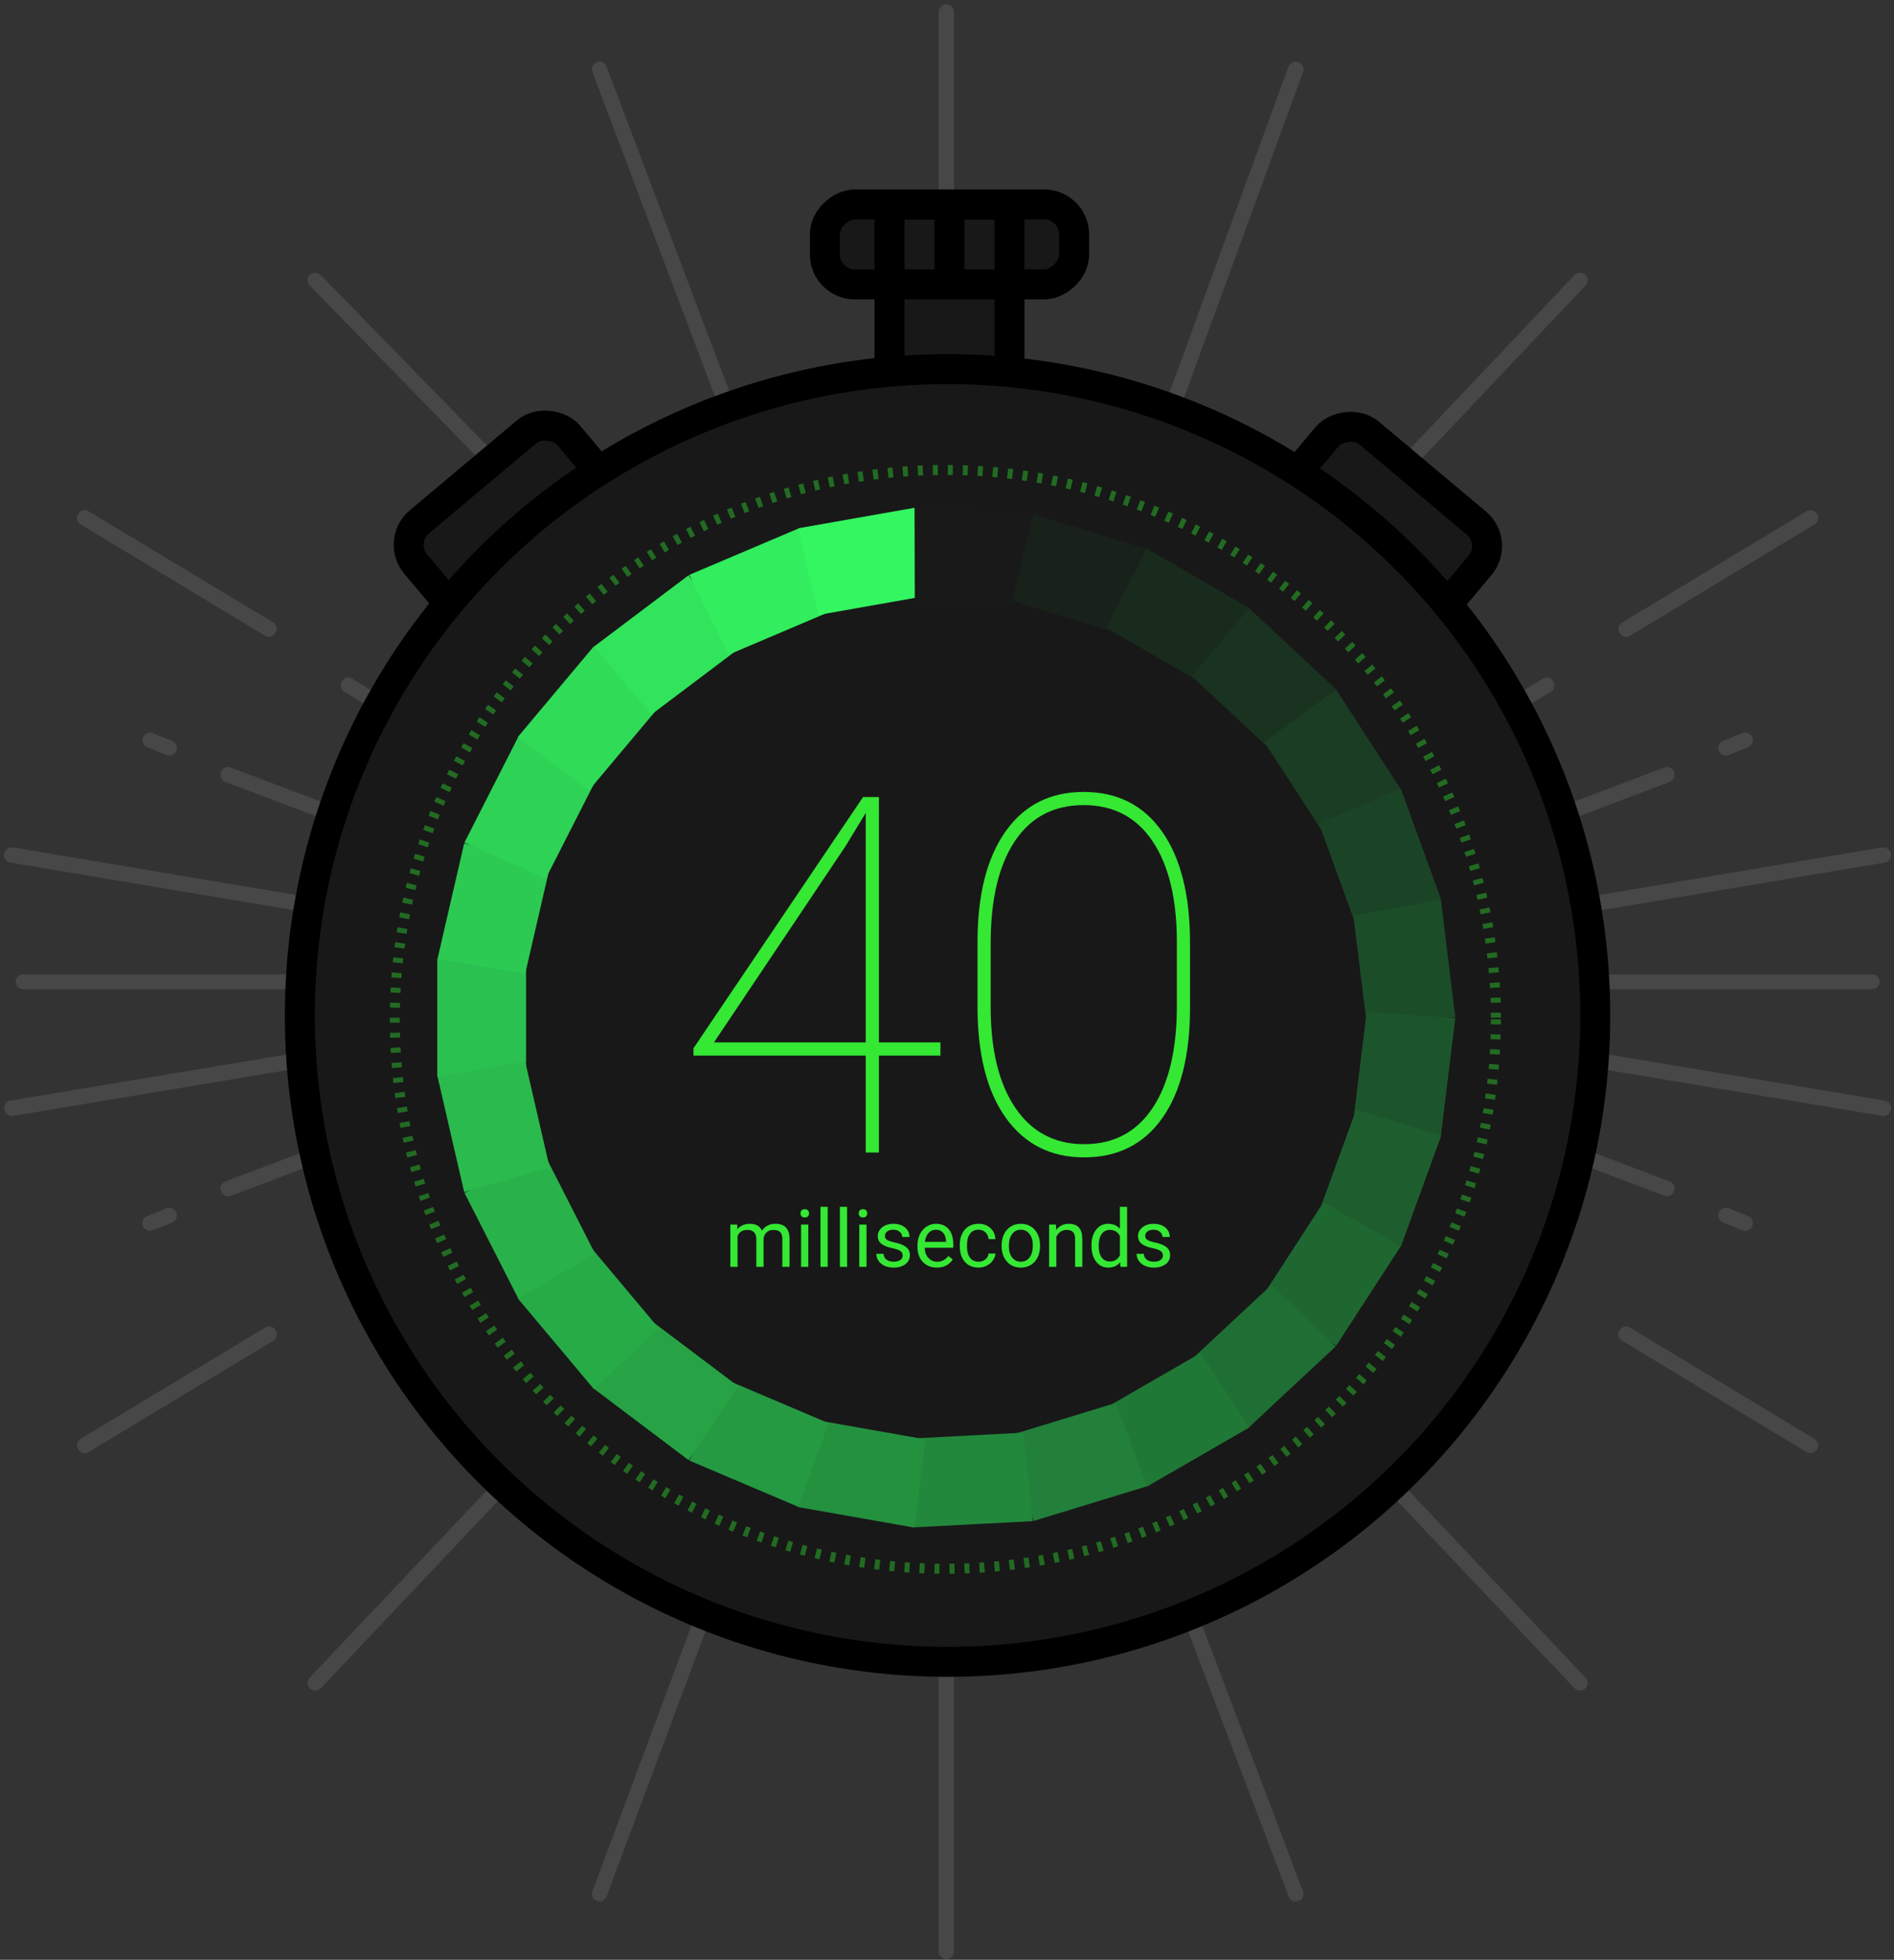 <?xml version="1.0" encoding="UTF-8"?>
<svg width="379px" height="392px" viewBox="0 0 379 392" version="1.1" xmlns="http://www.w3.org/2000/svg" xmlns:xlink="http://www.w3.org/1999/xlink">
    <rect x="0" y="0" width="379" height="392" fill="#333333" stroke="none"/>
    <!-- Generator: Sketch 46 (44423) - http://www.bohemiancoding.com/sketch -->
    <title>Img--40ms</title>
    <desc>Created with Sketch.</desc>
    <defs></defs>
    <g id="Templates" stroke="none" stroke-width="1" fill="none" fill-rule="evenodd">
        <g id="Img--40ms">
            <g id="Group">
                <g id="boom" opacity="0.1" transform="translate(189.419, 196.144) scale(1, -1) rotate(-360) translate(-189.419, -196.144) translate(0.419, 0.144)" fill-rule="nonzero" fill="#FFFFFF">
                    <path d="M188.942,163.632 C188.108,163.632 187.405,162.887 187.405,162.029 L187.405,1.801 C187.405,0.987 188.104,0.268 188.942,0.268 C189.829,0.268 190.475,0.987 190.475,1.801 L190.475,162.029 C190.475,162.887 189.829,163.632 188.942,163.632 Z" id="Shape"></path>
                    <path d="M202.011,132.938 C201.919,132.938 201.823,132.938 201.736,132.938 C200.849,132.707 200.342,131.919 200.482,131.104 L208.951,87.392 C209.13,86.581 209.903,86.067 210.738,86.163 C211.576,86.35 212.135,87.113 211.974,87.975 L203.505,131.692 C203.365,132.407 202.736,132.938 202.011,132.938 Z" id="Shape"></path>
                    <path d="M202.758,162.818 C202.574,162.818 202.386,162.791 202.247,162.7 C201.456,162.373 201.037,161.563 201.338,160.774 L257.447,12.802 C257.722,12.036 258.613,11.595 259.447,11.94 C260.242,12.197 260.592,13.055 260.312,13.822 L204.199,161.842 C203.989,162.447 203.404,162.818 202.758,162.818 Z" id="Shape"></path>
                    <path d="M240.434,112.975 C240.133,112.975 239.875,112.932 239.666,112.744 C238.923,112.352 238.687,111.446 239.111,110.727 L254.473,84.608 C254.892,83.867 255.866,83.658 256.565,84.076 C257.307,84.538 257.539,85.444 257.146,86.163 L241.762,112.234 C241.435,112.722 240.972,112.975 240.434,112.975 Z" id="Shape"></path>
                    <path d="M233.289,144.196 C232.869,144.196 232.524,144.057 232.223,143.782 C231.572,143.177 231.55,142.201 232.149,141.621 L314.652,54.449 C315.189,53.866 316.168,53.822 316.819,54.402 C317.399,54.959 317.447,55.935 316.867,56.58 L234.385,143.735 C234.084,144.013 233.664,144.196 233.289,144.196 Z" id="Shape"></path>
                    <path d="M219.679,176.999 C219.163,176.999 218.678,176.768 218.443,176.302 C217.931,175.653 218.119,174.725 218.818,174.215 L221.33,172.451 C221.98,172.032 222.959,172.22 223.444,172.869 C223.933,173.54 223.745,174.542 223.003,175.004 L220.535,176.768 C220.26,176.934 219.98,176.999 219.679,176.999 Z" id="Shape"></path>
                    <path d="M229.659,167.436 C229.214,167.436 228.772,167.253 228.475,166.856 C227.942,166.207 228.03,165.253 228.685,164.722 L291.712,113.302 C292.359,112.814 293.337,112.932 293.901,113.603 C294.412,114.208 294.294,115.184 293.66,115.742 L230.642,167.065 C230.358,167.296 230.008,167.436 229.659,167.436 Z" id="Shape"></path>
                    <path d="M231.983,182.781 C231.428,182.781 230.917,182.454 230.637,182.014 C230.214,181.273 230.471,180.341 231.192,179.927 L308.323,135.213 C309.018,134.751 309.996,134.982 310.415,135.748 C310.839,136.472 310.581,137.4 309.856,137.861 L232.734,182.506 C232.524,182.737 232.271,182.781 231.983,182.781 Z" id="Shape"></path>
                    <path d="M324.986,126.834 C324.471,126.834 323.938,126.555 323.68,126.046 C323.217,125.327 323.449,124.399 324.191,123.959 L361.056,101.717 C361.754,101.277 362.733,101.534 363.196,102.227 C363.615,102.946 363.384,103.9 362.632,104.362 L325.773,126.582 C325.519,126.717 325.266,126.834 324.986,126.834 Z" id="Shape"></path>
                    <path d="M273.739,178.419 C273.088,178.419 272.533,178.001 272.298,177.422 C272.022,176.633 272.389,175.749 273.184,175.448 L332.617,152.975 C333.407,152.653 334.294,153.093 334.6,153.882 C334.897,154.67 334.504,155.485 333.713,155.829 L274.298,178.28 C274.066,178.372 273.901,178.419 273.739,178.419 Z" id="Shape"></path>
                    <path d="M344.956,150.579 C344.305,150.579 343.79,150.165 343.515,149.56 C343.187,148.771 343.606,147.913 344.401,147.586 L348.214,146.079 C349.009,145.752 349.892,146.122 350.215,146.893 C350.542,147.725 350.171,148.632 349.376,148.91 L345.519,150.466 C345.327,150.536 345.144,150.579 344.956,150.579 Z" id="Shape"></path>
                    <path d="M307.528,183.5 C306.834,183.5 306.135,182.968 306.043,182.223 C305.903,181.434 306.458,180.62 307.297,180.437 L376.208,168.943 C377.02,168.83 377.811,169.34 377.955,170.246 C378.134,171.035 377.557,171.871 376.692,172.006 L307.808,183.5 C307.716,183.5 307.629,183.5 307.528,183.5 Z" id="Shape"></path>
                    <path d="M374.137,197.267 L229.659,197.267 C228.825,197.267 228.126,196.618 228.126,195.803 C228.126,194.923 228.82,194.274 229.659,194.274 L374.137,194.274 C375.024,194.274 375.679,194.923 375.679,195.803 C375.679,196.614 375.024,197.267 374.137,197.267 Z" id="Shape"></path>
                    <path d="M176.376,132.938 C175.656,132.938 175.027,132.402 174.887,131.688 L166.418,87.971 C166.278,87.113 166.789,86.346 167.654,86.159 C168.47,86.067 169.305,86.577 169.445,87.387 L177.94,131.1 C178.053,131.914 177.521,132.703 176.682,132.934 C176.564,132.938 176.468,132.938 176.376,132.938 Z" id="Shape"></path>
                    <path d="M175.909,165.907 C175.262,165.907 174.699,165.558 174.419,164.887 L118.123,13.826 C117.821,13.059 118.193,12.201 118.983,11.944 C119.774,11.6 120.704,12.036 120.962,12.807 L177.307,163.863 C177.586,164.652 177.215,165.51 176.424,165.837 C176.236,165.859 176.053,165.907 175.909,165.907 Z" id="Shape"></path>
                    <path d="M137.975,112.975 C137.463,112.975 136.952,112.722 136.625,112.234 L121.263,86.163 C120.844,85.444 121.08,84.538 121.774,84.076 C122.543,83.658 123.495,83.911 123.941,84.608 L139.324,110.727 C139.743,111.446 139.464,112.352 138.765,112.744 C138.534,112.927 138.258,112.975 137.975,112.975 Z" id="Shape"></path>
                    <path d="M145.19,144.196 C144.771,144.196 144.351,144.013 144.024,143.735 L61.547,56.584 C60.966,55.935 60.988,54.959 61.595,54.406 C62.202,53.826 63.198,53.87 63.783,54.454 L146.217,141.626 C146.824,142.205 146.824,143.177 146.217,143.787 C145.937,144.057 145.518,144.196 145.19,144.196 Z" id="Shape"></path>
                    <path d="M158.691,176.999 C158.411,176.999 158.088,176.929 157.804,176.768 L155.341,175.004 C154.642,174.542 154.502,173.54 154.97,172.869 C155.454,172.172 156.433,172.032 157.11,172.451 L159.578,174.215 C160.32,174.725 160.464,175.653 159.975,176.302 C159.669,176.768 159.246,176.999 158.691,176.999 Z" id="Shape"></path>
                    <path d="M148.728,167.436 C148.4,167.436 148.029,167.296 147.75,167.065 L84.753,115.742 C84.102,115.184 83.962,114.208 84.521,113.603 C85.059,112.932 86.033,112.814 86.683,113.302 L149.706,164.722 C150.357,165.257 150.449,166.207 149.938,166.856 C149.615,167.253 149.195,167.436 148.728,167.436 Z" id="Shape"></path>
                    <path d="M130.785,175.888 C130.532,175.888 130.248,175.797 130.016,175.653 L68.531,137.792 C67.762,137.347 67.552,136.398 67.994,135.705 C68.461,134.982 69.417,134.751 70.112,135.217 L131.598,173.034 C132.344,173.431 132.554,174.402 132.113,175.121 C131.807,175.583 131.322,175.888 130.785,175.888 Z" id="Shape"></path>
                    <path d="M53.401,126.834 C53.169,126.834 52.89,126.721 52.61,126.582 L15.724,104.362 C14.999,103.9 14.794,102.946 15.235,102.227 C15.654,101.53 16.585,101.277 17.331,101.717 L54.244,123.959 C54.943,124.399 55.174,125.327 54.707,126.046 C54.475,126.555 53.96,126.834 53.401,126.834 Z" id="Shape"></path>
                    <path d="M104.674,178.419 C104.491,178.419 104.277,178.372 104.115,178.28 L44.656,155.829 C43.888,155.481 43.516,154.67 43.818,153.882 C44.097,153.093 44.984,152.653 45.818,152.975 L105.212,175.448 C106.002,175.749 106.395,176.629 106.094,177.422 C105.858,177.997 105.299,178.419 104.674,178.419 Z" id="Shape"></path>
                    <path d="M33.436,150.579 C33.248,150.579 33.064,150.536 32.876,150.466 L29.059,148.91 C28.264,148.632 27.849,147.725 28.199,146.893 C28.526,146.126 29.36,145.756 30.129,146.079 L34.016,147.586 C34.807,147.913 35.156,148.771 34.877,149.56 C34.645,150.165 34.038,150.579 33.436,150.579 Z" id="Shape"></path>
                    <path d="M70.811,183.5 C70.789,183.5 70.671,183.5 70.623,183.5 L1.669,172.006 C0.852,171.867 0.297,171.035 0.432,170.246 C0.572,169.34 1.363,168.83 2.201,168.943 L71.09,180.437 C71.925,180.62 72.532,181.434 72.392,182.223 C72.252,182.968 71.58,183.5 70.811,183.5 Z" id="Shape"></path>
                    <path d="M188.942,391.295 C188.108,391.295 187.405,390.624 187.405,389.718 L187.405,232.575 C187.405,231.743 188.104,231.068 188.942,231.068 C189.829,231.068 190.475,231.739 190.475,232.575 L190.475,389.714 C190.475,390.624 189.829,391.295 188.942,391.295 Z" id="Shape"></path>
                    <path d="M210.463,305.4 C209.742,305.4 209.091,304.89 208.951,304.171 L200.482,260.411 C200.342,259.618 200.849,258.834 201.736,258.673 C202.531,258.581 203.365,259.047 203.505,259.949 L211.974,303.57 C212.135,304.428 211.576,305.243 210.738,305.356 C210.646,305.4 210.576,305.4 210.463,305.4 Z" id="Shape"></path>
                    <path d="M258.888,379.828 C258.238,379.828 257.657,379.384 257.399,378.783 L206.715,240.025 C206.435,239.237 206.85,238.357 207.645,238.056 C208.436,237.755 209.275,238.148 209.593,238.984 L260.334,377.741 C260.592,378.482 260.242,379.388 259.399,379.663 C259.264,379.758 259.033,379.828 258.888,379.828 Z" id="Shape"></path>
                    <path d="M315.748,337.575 C315.355,337.575 314.932,337.462 314.652,337.131 L232.149,250.011 C231.546,249.362 231.568,248.456 232.223,247.824 C232.826,247.223 233.8,247.271 234.385,247.898 L316.867,335.048 C317.447,335.628 317.399,336.626 316.819,337.157 C316.513,337.462 316.12,337.575 315.748,337.575 Z" id="Shape"></path>
                    <path d="M222.19,219.37 C221.889,219.37 221.561,219.252 221.33,219.065 L218.818,217.348 C218.119,216.904 217.931,215.932 218.443,215.235 C218.906,214.516 219.836,214.381 220.535,214.843 L223.003,216.577 C223.745,217.021 223.933,217.993 223.444,218.664 C223.19,219.13 222.657,219.37 222.19,219.37 Z" id="Shape"></path>
                    <path d="M292.682,278.614 C292.359,278.614 291.961,278.453 291.708,278.244 L228.681,226.916 C228.03,226.38 227.938,225.382 228.471,224.733 C229.008,224.101 229.987,224.014 230.637,224.524 L293.656,275.874 C294.289,276.383 294.407,277.359 293.896,278.03 C293.569,278.405 293.145,278.614 292.682,278.614 Z" id="Shape"></path>
                    <path d="M309.114,256.629 C308.834,256.629 308.507,256.56 308.275,256.372 L246.79,218.555 C246.091,218.11 245.833,217.161 246.279,216.468 C246.742,215.723 247.672,215.562 248.445,215.98 L309.878,253.771 C310.629,254.19 310.839,255.165 310.372,255.863 C310.088,256.346 309.581,256.629 309.114,256.629 Z" id="Shape"></path>
                    <path d="M361.851,290.103 C361.575,290.103 361.318,290.012 361.06,289.868 L324.196,267.648 C323.453,267.234 323.217,266.232 323.685,265.513 C324.108,264.794 325.039,264.563 325.777,264.981 L362.637,287.241 C363.388,287.659 363.62,288.591 363.2,289.354 C362.877,289.85 362.362,290.103 361.851,290.103 Z" id="Shape"></path>
                    <path d="M333.18,238.723 C332.993,238.723 332.805,238.631 332.617,238.614 L273.184,216.141 C272.385,215.862 272.018,214.912 272.298,214.146 C272.621,213.379 273.481,212.978 274.302,213.266 L333.713,235.756 C334.504,236.061 334.897,236.989 334.6,237.755 C334.39,238.357 333.783,238.723 333.18,238.723 Z" id="Shape"></path>
                    <path d="M348.773,245.624 C348.586,245.624 348.402,245.576 348.214,245.485 L344.401,243.977 C343.606,243.65 343.187,242.766 343.515,241.977 C343.838,241.206 344.724,240.797 345.519,241.141 L349.376,242.679 C350.175,243.001 350.547,243.859 350.215,244.652 C349.983,245.232 349.424,245.624 348.773,245.624 Z" id="Shape"></path>
                    <path d="M376.465,222.642 C376.369,222.642 376.325,222.642 376.208,222.642 L307.297,211.078 C306.458,210.97 305.903,210.177 306.043,209.318 C306.179,208.486 306.974,207.928 307.808,208.042 L376.692,219.605 C377.557,219.714 378.134,220.481 377.955,221.361 C377.815,222.058 377.208,222.642 376.465,222.642 Z" id="Shape"></path>
                    <path d="M167.977,305.4 C167.811,305.4 167.745,305.4 167.649,305.352 C166.785,305.239 166.278,304.424 166.413,303.566 L174.882,259.945 C175.022,259.043 175.861,258.577 176.678,258.668 C177.512,258.83 178.049,259.618 177.936,260.407 L169.44,304.167 C169.327,304.89 168.65,305.4 167.977,305.4 Z" id="Shape"></path>
                    <path d="M119.547,379.828 C119.359,379.828 119.175,379.754 118.988,379.663 C118.197,379.345 117.778,378.482 118.127,377.741 L160.6,265.286 C160.901,264.498 161.81,264.058 162.6,264.332 C163.395,264.655 163.81,265.561 163.487,266.354 L120.966,378.804 C120.752,379.388 120.15,379.828 119.547,379.828 Z" id="Shape"></path>
                    <path d="M62.617,337.575 C62.267,337.575 61.826,337.462 61.595,337.157 C60.966,336.599 60.966,335.554 61.547,335.048 L164.788,229.238 C165.417,228.606 166.37,228.606 166.972,229.212 C167.579,229.769 167.623,230.767 166.994,231.32 L63.735,337.157 C63.434,337.462 63.062,337.575 62.617,337.575 Z" id="Shape"></path>
                    <path d="M156.223,219.37 C155.708,219.37 155.267,219.13 154.965,218.668 C154.498,217.997 154.638,217.021 155.337,216.581 L157.804,214.843 C158.551,214.381 159.482,214.516 159.971,215.235 C160.46,215.932 160.316,216.908 159.573,217.348 L157.105,219.065 C156.826,219.252 156.503,219.37 156.223,219.37 Z" id="Shape"></path>
                    <path d="M85.753,278.614 C85.29,278.614 84.845,278.405 84.521,278.03 C83.962,277.359 84.102,276.383 84.753,275.874 L147.75,224.524 C148.4,224.014 149.379,224.101 149.938,224.733 C150.449,225.382 150.357,226.38 149.706,226.916 L86.683,278.244 C86.356,278.453 86.054,278.614 85.753,278.614 Z" id="Shape"></path>
                    <path d="M69.321,256.629 C68.81,256.629 68.299,256.351 67.994,255.863 C67.552,255.165 67.762,254.185 68.531,253.771 L130.016,215.98 C130.715,215.562 131.65,215.723 132.113,216.468 C132.554,217.161 132.344,218.115 131.598,218.555 L70.112,256.372 C69.88,256.56 69.601,256.629 69.321,256.629 Z" id="Shape"></path>
                    <path d="M16.541,290.103 C16.025,290.103 15.562,289.846 15.235,289.358 C14.794,288.591 15.003,287.659 15.724,287.245 L52.61,264.986 C53.375,264.568 54.283,264.798 54.702,265.517 C55.165,266.236 54.934,267.243 54.239,267.652 L17.327,289.872 C17.048,290.012 16.816,290.103 16.541,290.103 Z" id="Shape"></path>
                    <path d="M45.255,238.723 C44.604,238.723 44.045,238.357 43.809,237.751 C43.508,236.984 43.879,236.056 44.648,235.751 L104.107,213.261 C104.875,212.978 105.762,213.375 106.085,214.141 C106.387,214.908 105.993,215.858 105.203,216.137 L45.81,238.609 C45.582,238.636 45.443,238.723 45.255,238.723 Z" id="Shape"></path>
                    <path d="M29.592,245.624 C28.963,245.624 28.452,245.227 28.199,244.648 C27.849,243.855 28.268,242.997 29.059,242.674 L32.876,241.136 C33.667,240.792 34.554,241.206 34.877,241.973 C35.156,242.761 34.807,243.646 34.016,243.973 L30.129,245.48 C29.989,245.58 29.806,245.624 29.592,245.624 Z" id="Shape"></path>
                    <path d="M1.922,222.642 C1.175,222.642 0.572,222.058 0.432,221.361 C0.293,220.481 0.852,219.714 1.669,219.605 L70.623,208.042 C71.44,207.928 72.257,208.486 72.392,209.318 C72.532,210.177 71.929,210.97 71.09,211.078 L2.201,222.642 C2.11,222.642 2.062,222.642 1.922,222.642 Z" id="Shape"></path>
                    <path d="M148.728,197.267 L4.25,197.267 C3.416,197.267 2.717,196.618 2.717,195.803 C2.717,194.923 3.416,194.274 4.25,194.274 L148.732,194.274 C149.567,194.274 150.265,194.923 150.265,195.803 C150.261,196.614 149.567,197.267 148.728,197.267 Z" id="Shape"></path>
                </g>
                <rect id="Rectangle-6" stroke="#000000" stroke-width="6" fill="#181818" transform="translate(111.321, 115.24) rotate(-40) translate(-111.321, -115.24) " x="91.321" y="89.305" width="40" height="51.87" rx="6"></rect>
                <rect id="Rectangle-6" stroke="#000000" stroke-width="6" fill="#181818" transform="translate(268.033, 115.495) scale(-1, 1) rotate(-40) translate(-268.033, -115.495) " x="248.033" y="89.56" width="40" height="51.87" rx="6"></rect>
                <g id="Group-90" transform="translate(165, 40.91)">
                    <g id="Group-88">
                        <rect id="Rectangle-6" stroke="#000000" stroke-width="6" fill="#181818" transform="translate(25, 7.98) rotate(-90) translate(-25, -7.98) " x="17" y="-16.957" width="16" height="49.875" rx="6"></rect>
                        <rect id="Rectangle-8" fill="#181818" x="12" y="18.952" width="25" height="18.952"></rect>
                        <path d="M13,0 L37,0 L37,45.87 L37,45.87 C37,49.183 34.314,51.87 31,51.87 L19,51.87 L19,51.87 C15.686,51.87 13,49.183 13,45.87 L13,0 Z" id="Rectangle-6" stroke="#000000" stroke-width="6"></path>
                        <rect id="Rectangle-40" fill="#000000" x="22" y="0" width="6" height="18.952"></rect>
                    </g>
                </g>
                <ellipse id="Oval-13" stroke="#000000" stroke-width="6" fill="#181818" cx="189.609" cy="203.112" rx="129.609" ry="129.285"></ellipse>
                <ellipse id="Oval-13" stroke="#34E834" stroke-width="2" opacity="0.4" stroke-dasharray="1,2" cx="189.168" cy="203.892" rx="110.168" ry="109.892"></ellipse>
                <g id="Group-57" transform="translate(107, 136.667)" fill="#34E834">
                    <path d="M40.512,108.27 L40.551,109.207 C41.171,108.478 42.007,108.114 43.059,108.114 C44.241,108.114 45.046,108.567 45.473,109.473 C45.754,109.067 46.12,108.739 46.57,108.489 C47.021,108.239 47.553,108.114 48.168,108.114 C50.022,108.114 50.965,109.095 50.996,111.059 L50.996,116.723 L49.551,116.723 L49.551,111.145 C49.551,110.541 49.413,110.089 49.137,109.789 C48.861,109.49 48.397,109.34 47.746,109.34 C47.21,109.34 46.764,109.5 46.41,109.821 C46.056,110.141 45.85,110.572 45.793,111.114 L45.793,116.723 L44.34,116.723 L44.34,111.184 C44.34,109.955 43.738,109.34 42.535,109.34 C41.587,109.34 40.939,109.744 40.59,110.551 L40.59,116.723 L39.145,116.723 L39.145,108.27 L40.512,108.27 Z M54.746,116.723 L53.301,116.723 L53.301,108.27 L54.746,108.27 L54.746,116.723 Z M53.184,106.028 C53.184,105.793 53.255,105.595 53.398,105.434 C53.542,105.273 53.754,105.192 54.035,105.192 C54.316,105.192 54.53,105.273 54.676,105.434 C54.822,105.595 54.895,105.793 54.895,106.028 C54.895,106.262 54.822,106.457 54.676,106.614 C54.53,106.77 54.316,106.848 54.035,106.848 C53.754,106.848 53.542,106.77 53.398,106.614 C53.255,106.457 53.184,106.262 53.184,106.028 Z M58.629,116.723 L57.184,116.723 L57.184,104.723 L58.629,104.723 L58.629,116.723 Z M62.512,116.723 L61.066,116.723 L61.066,104.723 L62.512,104.723 L62.512,116.723 Z M66.395,116.723 L64.949,116.723 L64.949,108.27 L66.395,108.27 L66.395,116.723 Z M64.832,106.028 C64.832,105.793 64.904,105.595 65.047,105.434 C65.19,105.273 65.402,105.192 65.684,105.192 C65.965,105.192 66.178,105.273 66.324,105.434 C66.47,105.595 66.543,105.793 66.543,106.028 C66.543,106.262 66.47,106.457 66.324,106.614 C66.178,106.77 65.965,106.848 65.684,106.848 C65.402,106.848 65.19,106.77 65.047,106.614 C64.904,106.457 64.832,106.262 64.832,106.028 Z M73.629,114.481 C73.629,114.09 73.482,113.787 73.188,113.571 C72.893,113.355 72.38,113.168 71.648,113.012 C70.917,112.856 70.336,112.668 69.906,112.45 C69.477,112.231 69.159,111.97 68.953,111.668 C68.747,111.366 68.645,111.007 68.645,110.59 C68.645,109.898 68.937,109.312 69.523,108.832 C70.109,108.353 70.858,108.114 71.77,108.114 C72.728,108.114 73.505,108.361 74.102,108.856 C74.698,109.351 74.996,109.983 74.996,110.754 L73.543,110.754 C73.543,110.358 73.375,110.017 73.039,109.731 C72.703,109.444 72.28,109.301 71.77,109.301 C71.243,109.301 70.832,109.416 70.535,109.645 C70.238,109.874 70.09,110.174 70.09,110.543 C70.09,110.892 70.228,111.155 70.504,111.332 C70.78,111.51 71.279,111.679 72,111.84 C72.721,112.002 73.306,112.194 73.754,112.418 C74.202,112.642 74.534,112.912 74.75,113.227 C74.966,113.542 75.074,113.926 75.074,114.379 C75.074,115.135 74.772,115.74 74.168,116.196 C73.564,116.651 72.78,116.879 71.816,116.879 C71.139,116.879 70.54,116.76 70.02,116.52 C69.499,116.28 69.091,115.946 68.797,115.516 C68.503,115.086 68.355,114.621 68.355,114.121 L69.801,114.121 C69.827,114.606 70.021,114.99 70.383,115.274 C70.745,115.558 71.223,115.7 71.816,115.7 C72.363,115.7 72.802,115.589 73.133,115.368 C73.464,115.146 73.629,114.851 73.629,114.481 Z M80.465,116.879 C79.319,116.879 78.387,116.503 77.668,115.75 C76.949,114.998 76.59,113.991 76.59,112.731 L76.59,112.465 C76.59,111.627 76.75,110.878 77.07,110.219 C77.391,109.56 77.839,109.045 78.414,108.672 C78.99,108.3 79.613,108.114 80.285,108.114 C81.384,108.114 82.238,108.476 82.848,109.2 C83.457,109.924 83.762,110.96 83.762,112.309 L83.762,112.911 L78.035,112.911 C78.056,113.744 78.299,114.417 78.766,114.93 C79.232,115.443 79.824,115.7 80.543,115.7 C81.053,115.7 81.486,115.595 81.84,115.387 C82.194,115.179 82.504,114.903 82.77,114.559 L83.652,115.246 C82.944,116.335 81.882,116.879 80.465,116.879 Z M80.285,109.301 C79.702,109.301 79.212,109.513 78.816,109.938 C78.421,110.362 78.176,110.957 78.082,111.723 L82.316,111.723 L82.316,111.614 C82.275,110.879 82.077,110.31 81.723,109.907 C81.368,109.503 80.889,109.301 80.285,109.301 Z M88.824,115.7 C89.34,115.7 89.79,115.543 90.176,115.231 C90.561,114.918 90.775,114.528 90.816,114.059 L92.184,114.059 C92.158,114.543 91.991,115.004 91.684,115.442 C91.376,115.879 90.966,116.228 90.453,116.489 C89.94,116.749 89.397,116.879 88.824,116.879 C87.673,116.879 86.758,116.495 86.078,115.727 C85.398,114.959 85.059,113.908 85.059,112.575 L85.059,112.332 C85.059,111.51 85.21,110.778 85.512,110.137 C85.814,109.496 86.247,108.999 86.812,108.645 C87.378,108.291 88.046,108.114 88.816,108.114 C89.764,108.114 90.552,108.398 91.18,108.965 C91.807,109.533 92.142,110.27 92.184,111.176 L90.816,111.176 C90.775,110.629 90.568,110.18 90.195,109.829 C89.823,109.477 89.363,109.301 88.816,109.301 C88.082,109.301 87.513,109.566 87.109,110.094 C86.706,110.623 86.504,111.387 86.504,112.387 L86.504,112.661 C86.504,113.635 86.704,114.385 87.105,114.911 C87.507,115.437 88.079,115.7 88.824,115.7 Z M93.426,112.418 C93.426,111.59 93.589,110.845 93.914,110.184 C94.24,109.523 94.693,109.012 95.273,108.653 C95.854,108.293 96.517,108.114 97.262,108.114 C98.413,108.114 99.344,108.512 100.055,109.309 C100.766,110.106 101.121,111.166 101.121,112.489 L101.121,112.59 C101.121,113.413 100.964,114.151 100.648,114.805 C100.333,115.459 99.883,115.968 99.297,116.332 C98.711,116.697 98.038,116.879 97.277,116.879 C96.132,116.879 95.203,116.481 94.492,115.684 C93.781,114.887 93.426,113.832 93.426,112.52 L93.426,112.418 Z M94.879,112.59 C94.879,113.528 95.096,114.28 95.531,114.848 C95.966,115.416 96.548,115.7 97.277,115.7 C98.012,115.7 98.595,115.412 99.027,114.836 C99.46,114.261 99.676,113.455 99.676,112.418 C99.676,111.491 99.456,110.74 99.016,110.164 C98.576,109.589 97.991,109.301 97.262,109.301 C96.548,109.301 95.973,109.585 95.535,110.153 C95.098,110.72 94.879,111.533 94.879,112.59 Z M104.301,108.27 L104.348,109.332 C104.993,108.52 105.837,108.114 106.879,108.114 C108.665,108.114 109.566,109.121 109.582,111.137 L109.582,116.723 L108.137,116.723 L108.137,111.129 C108.132,110.52 107.992,110.069 107.719,109.778 C107.445,109.486 107.02,109.34 106.441,109.34 C105.973,109.34 105.561,109.465 105.207,109.715 C104.853,109.965 104.577,110.293 104.379,110.7 L104.379,116.723 L102.934,116.723 L102.934,108.27 L104.301,108.27 Z M111.41,112.426 C111.41,111.129 111.717,110.086 112.332,109.297 C112.947,108.508 113.751,108.114 114.746,108.114 C115.736,108.114 116.52,108.452 117.098,109.129 L117.098,104.723 L118.543,104.723 L118.543,116.723 L117.215,116.723 L117.145,115.817 C116.566,116.525 115.762,116.879 114.73,116.879 C113.751,116.879 112.953,116.478 112.336,115.676 C111.719,114.874 111.41,113.827 111.41,112.536 L111.41,112.426 Z M112.855,112.59 C112.855,113.549 113.053,114.299 113.449,114.84 C113.845,115.382 114.392,115.653 115.09,115.653 C116.007,115.653 116.676,115.241 117.098,114.418 L117.098,110.536 C116.665,109.739 116.001,109.34 115.105,109.34 C114.397,109.34 113.845,109.614 113.449,110.161 C113.053,110.707 112.855,111.517 112.855,112.59 Z M125.707,114.481 C125.707,114.09 125.56,113.787 125.266,113.571 C124.971,113.355 124.458,113.168 123.727,113.012 C122.995,112.856 122.414,112.668 121.984,112.45 C121.555,112.231 121.237,111.97 121.031,111.668 C120.826,111.366 120.723,111.007 120.723,110.59 C120.723,109.898 121.016,109.312 121.602,108.832 C122.188,108.353 122.936,108.114 123.848,108.114 C124.806,108.114 125.583,108.361 126.18,108.856 C126.776,109.351 127.074,109.983 127.074,110.754 L125.621,110.754 C125.621,110.358 125.453,110.017 125.117,109.731 C124.781,109.444 124.358,109.301 123.848,109.301 C123.322,109.301 122.91,109.416 122.613,109.645 C122.316,109.874 122.168,110.174 122.168,110.543 C122.168,110.892 122.306,111.155 122.582,111.332 C122.858,111.51 123.357,111.679 124.078,111.84 C124.799,112.002 125.384,112.194 125.832,112.418 C126.28,112.642 126.612,112.912 126.828,113.227 C127.044,113.542 127.152,113.926 127.152,114.379 C127.152,115.135 126.85,115.74 126.246,116.196 C125.642,116.651 124.858,116.879 123.895,116.879 C123.217,116.879 122.618,116.76 122.098,116.52 C121.577,116.28 121.169,115.946 120.875,115.516 C120.581,115.086 120.434,114.621 120.434,114.121 L121.879,114.121 C121.905,114.606 122.099,114.99 122.461,115.274 C122.823,115.558 123.301,115.7 123.895,115.7 C124.441,115.7 124.88,115.589 125.211,115.368 C125.542,115.146 125.707,114.851 125.707,114.481 Z" id="milliseconds"></path>
                    <path d="M68.877,71.832 L81.182,71.832 L81.182,74.469 L68.877,74.469 L68.877,93.853 L66.24,93.853 L66.24,74.469 L31.768,74.469 L31.768,73.004 L65.703,22.76 L68.877,22.76 L68.877,71.832 Z M35.869,71.832 L66.24,71.832 L66.24,25.933 L62.139,32.672 L35.869,71.832 Z M131.133,64.849 C131.133,74.387 129.277,81.768 125.566,86.993 C121.855,92.218 116.647,94.83 109.941,94.83 C103.268,94.83 98.044,92.193 94.268,86.92 C90.492,81.646 88.604,74.225 88.604,64.654 L88.604,51.764 C88.604,42.323 90.467,34.959 94.194,29.669 C97.922,24.379 103.138,21.734 109.844,21.734 C116.582,21.734 121.815,24.379 125.542,29.669 C129.269,34.959 131.133,42.388 131.133,51.959 L131.133,64.849 Z M128.496,51.764 C128.496,43.137 126.877,36.415 123.638,31.598 C120.399,26.78 115.801,24.371 109.844,24.371 C103.854,24.371 99.256,26.788 96.05,31.622 C92.843,36.456 91.24,43.251 91.24,52.008 L91.24,64.752 C91.24,73.346 92.884,80.068 96.172,84.918 C99.46,89.768 104.049,92.193 109.941,92.193 C115.866,92.193 120.439,89.768 123.662,84.918 C126.885,80.068 128.496,73.264 128.496,64.508 L128.496,51.764 Z" id="40"></path>
                </g>
                <g id="Group-212" transform="translate(189.5, 204) rotate(-90) translate(-189.5, -204) translate(87, 102)">
                    <polygon id="Path" fill="#2BC150" points="91.098 0 114.784 0 113.805 17.768 92.077 17.768"></polygon>
                    <polygon id="Path" fill="#2CCA52" transform="translate(124.296, 11.38) rotate(13) translate(-124.296, -11.38) " points="112.453 2.496 136.139 2.496 135.16 20.264 113.432 20.264"></polygon>
                    <polygon id="Path" fill="#2ED355" transform="translate(144.5, 18.733) rotate(27) translate(-144.5, -18.733) " points="132.657 9.85 156.343 9.85 155.364 27.617 133.636 27.617"></polygon>
                    <polygon id="Path" fill="#30DB58" transform="translate(162.464, 30.548) rotate(40) translate(-162.464, -30.548) " points="150.62 21.664 174.307 21.664 173.327 39.432 151.6 39.432"></polygon>
                    <polygon id="Path" fill="#31E45B" transform="translate(177.218, 46.187) rotate(53) translate(-177.218, -46.187) " points="165.375 37.303 189.061 37.303 188.082 55.071 166.354 55.071"></polygon>
                    <polygon id="Path" fill="#32ED5E" transform="translate(187.968, 64.807) rotate(67) translate(-187.968, -64.807) " points="176.125 55.923 199.811 55.923 198.832 73.691 177.104 73.691"></polygon>
                    <polygon id="Path" fill="#34F661" transform="translate(194.135, 85.405) rotate(80) translate(-194.135, -85.405) " points="182.292 76.521 205.978 76.521 204.999 94.288 183.271 94.288"></polygon>
                    <polygon id="Path" fill="#181918" transform="translate(194.886, 106.843) rotate(93) translate(-194.886, -106.843) " points="183.043 97.46 206.729 97.46 205.75 115.227 184.075 116.226"></polygon>
                    <polygon id="Path" fill="#18221B" transform="translate(191.651, 128.043) rotate(107) translate(-191.651, -128.043) " points="179.808 119.159 203.494 119.159 202.515 136.926 180.788 136.926"></polygon>
                    <polygon id="Path" fill="#182B1D" transform="translate(183.136, 147.785) rotate(120) translate(-183.136, -147.785) " points="171.292 138.901 194.979 138.901 193.999 156.669 172.272 156.669"></polygon>
                    <polygon id="Path" fill="#193320" transform="translate(170.296, 165.031) rotate(133) translate(-170.296, -165.031) " points="158.453 156.147 182.139 156.147 181.16 173.915 159.432 173.915"></polygon>
                    <polygon id="Path" fill="#1A3D23" transform="translate(153.826, 178.851) rotate(147) translate(-153.826, -178.851) " points="141.983 169.968 165.669 169.968 164.69 187.735 142.962 187.735"></polygon>
                    <polygon id="Path" fill="#1B4426" transform="translate(134.612, 188.501) rotate(160) translate(-134.612, -188.501) " points="122.769 179.617 146.455 179.617 145.476 197.385 123.748 197.385"></polygon>
                    <polygon id="Path" fill="#1B4D29" transform="translate(113.691, 193.459) rotate(173) translate(-113.691, -193.459) " points="101.848 184.575 125.534 184.575 124.555 202.343 102.827 202.343"></polygon>
                    <polygon id="Path" fill="#1C552B" transform="translate(92.191, 193.459) rotate(187) translate(-92.191, -193.459) " points="80.348 184.575 104.034 184.575 103.055 202.343 81.327 202.343"></polygon>
                    <polygon id="Path" fill="#1E5E2E" transform="translate(71.27, 188.501) rotate(200) translate(-71.27, -188.501) " points="59.427 179.617 83.113 179.617 82.134 197.385 60.406 197.385"></polygon>
                    <polygon id="Path" fill="#1E6731" transform="translate(52.056, 178.851) rotate(213) translate(-52.056, -178.851) " points="40.213 169.968 63.899 169.968 62.92 187.735 41.192 187.735"></polygon>
                    <polygon id="Path" fill="#1F6F34" transform="translate(35.586, 165.031) rotate(227) translate(-35.586, -165.031) " points="23.743 156.147 47.429 156.147 46.45 173.915 24.722 173.915"></polygon>
                    <polygon id="Path" fill="#207836" transform="translate(22.746, 147.785) rotate(240) translate(-22.746, -147.785) " points="10.903 138.901 34.589 138.901 33.61 156.669 11.882 156.669"></polygon>
                    <polygon id="Path" fill="#22803A" transform="translate(14.23, 128.043) rotate(253) translate(-14.23, -128.043) " points="2.387 119.159 26.073 119.159 25.094 136.926 3.366 136.926"></polygon>
                    <polygon id="Path" fill="#22883C" transform="translate(10.497, 106.869) rotate(267) translate(-10.497, -106.869) " points="-1.346 97.985 22.34 97.985 21.361 115.753 -0.367 115.753"></polygon>
                    <polygon id="Path" fill="#24913F" transform="translate(11.747, 85.405) rotate(280) translate(-11.747, -85.405) " points="-0.096 76.521 23.59 76.521 22.611 94.288 0.883 94.288"></polygon>
                    <polygon id="Path" fill="#259A42" transform="translate(17.913, 64.807) rotate(293) translate(-17.913, -64.807) " points="6.07 55.923 29.756 55.923 28.777 73.691 7.049 73.691"></polygon>
                    <polygon id="Path" fill="#27A345" transform="translate(28.664, 46.187) rotate(307) translate(-28.664, -46.187) " points="16.821 37.303 40.507 37.303 39.528 55.071 17.8 55.071"></polygon>
                    <polygon id="Path" fill="#27AB47" transform="translate(43.418, 30.548) rotate(320) translate(-43.418, -30.548) " points="31.575 21.664 55.261 21.664 54.282 39.432 32.554 39.432"></polygon>
                    <polygon id="Path" fill="#29B24A" transform="translate(61.382, 18.733) rotate(333) translate(-61.382, -18.733) " points="49.539 9.85 73.225 9.85 72.246 27.617 50.518 27.617"></polygon>
                    <polygon id="Path" fill="#2ABA4D" transform="translate(81.586, 11.38) rotate(347) translate(-81.586, -11.38) " points="69.743 2.496 93.429 2.496 92.45 20.264 70.722 20.264"></polygon>
                </g>
            </g>
        </g>
    </g>
</svg>